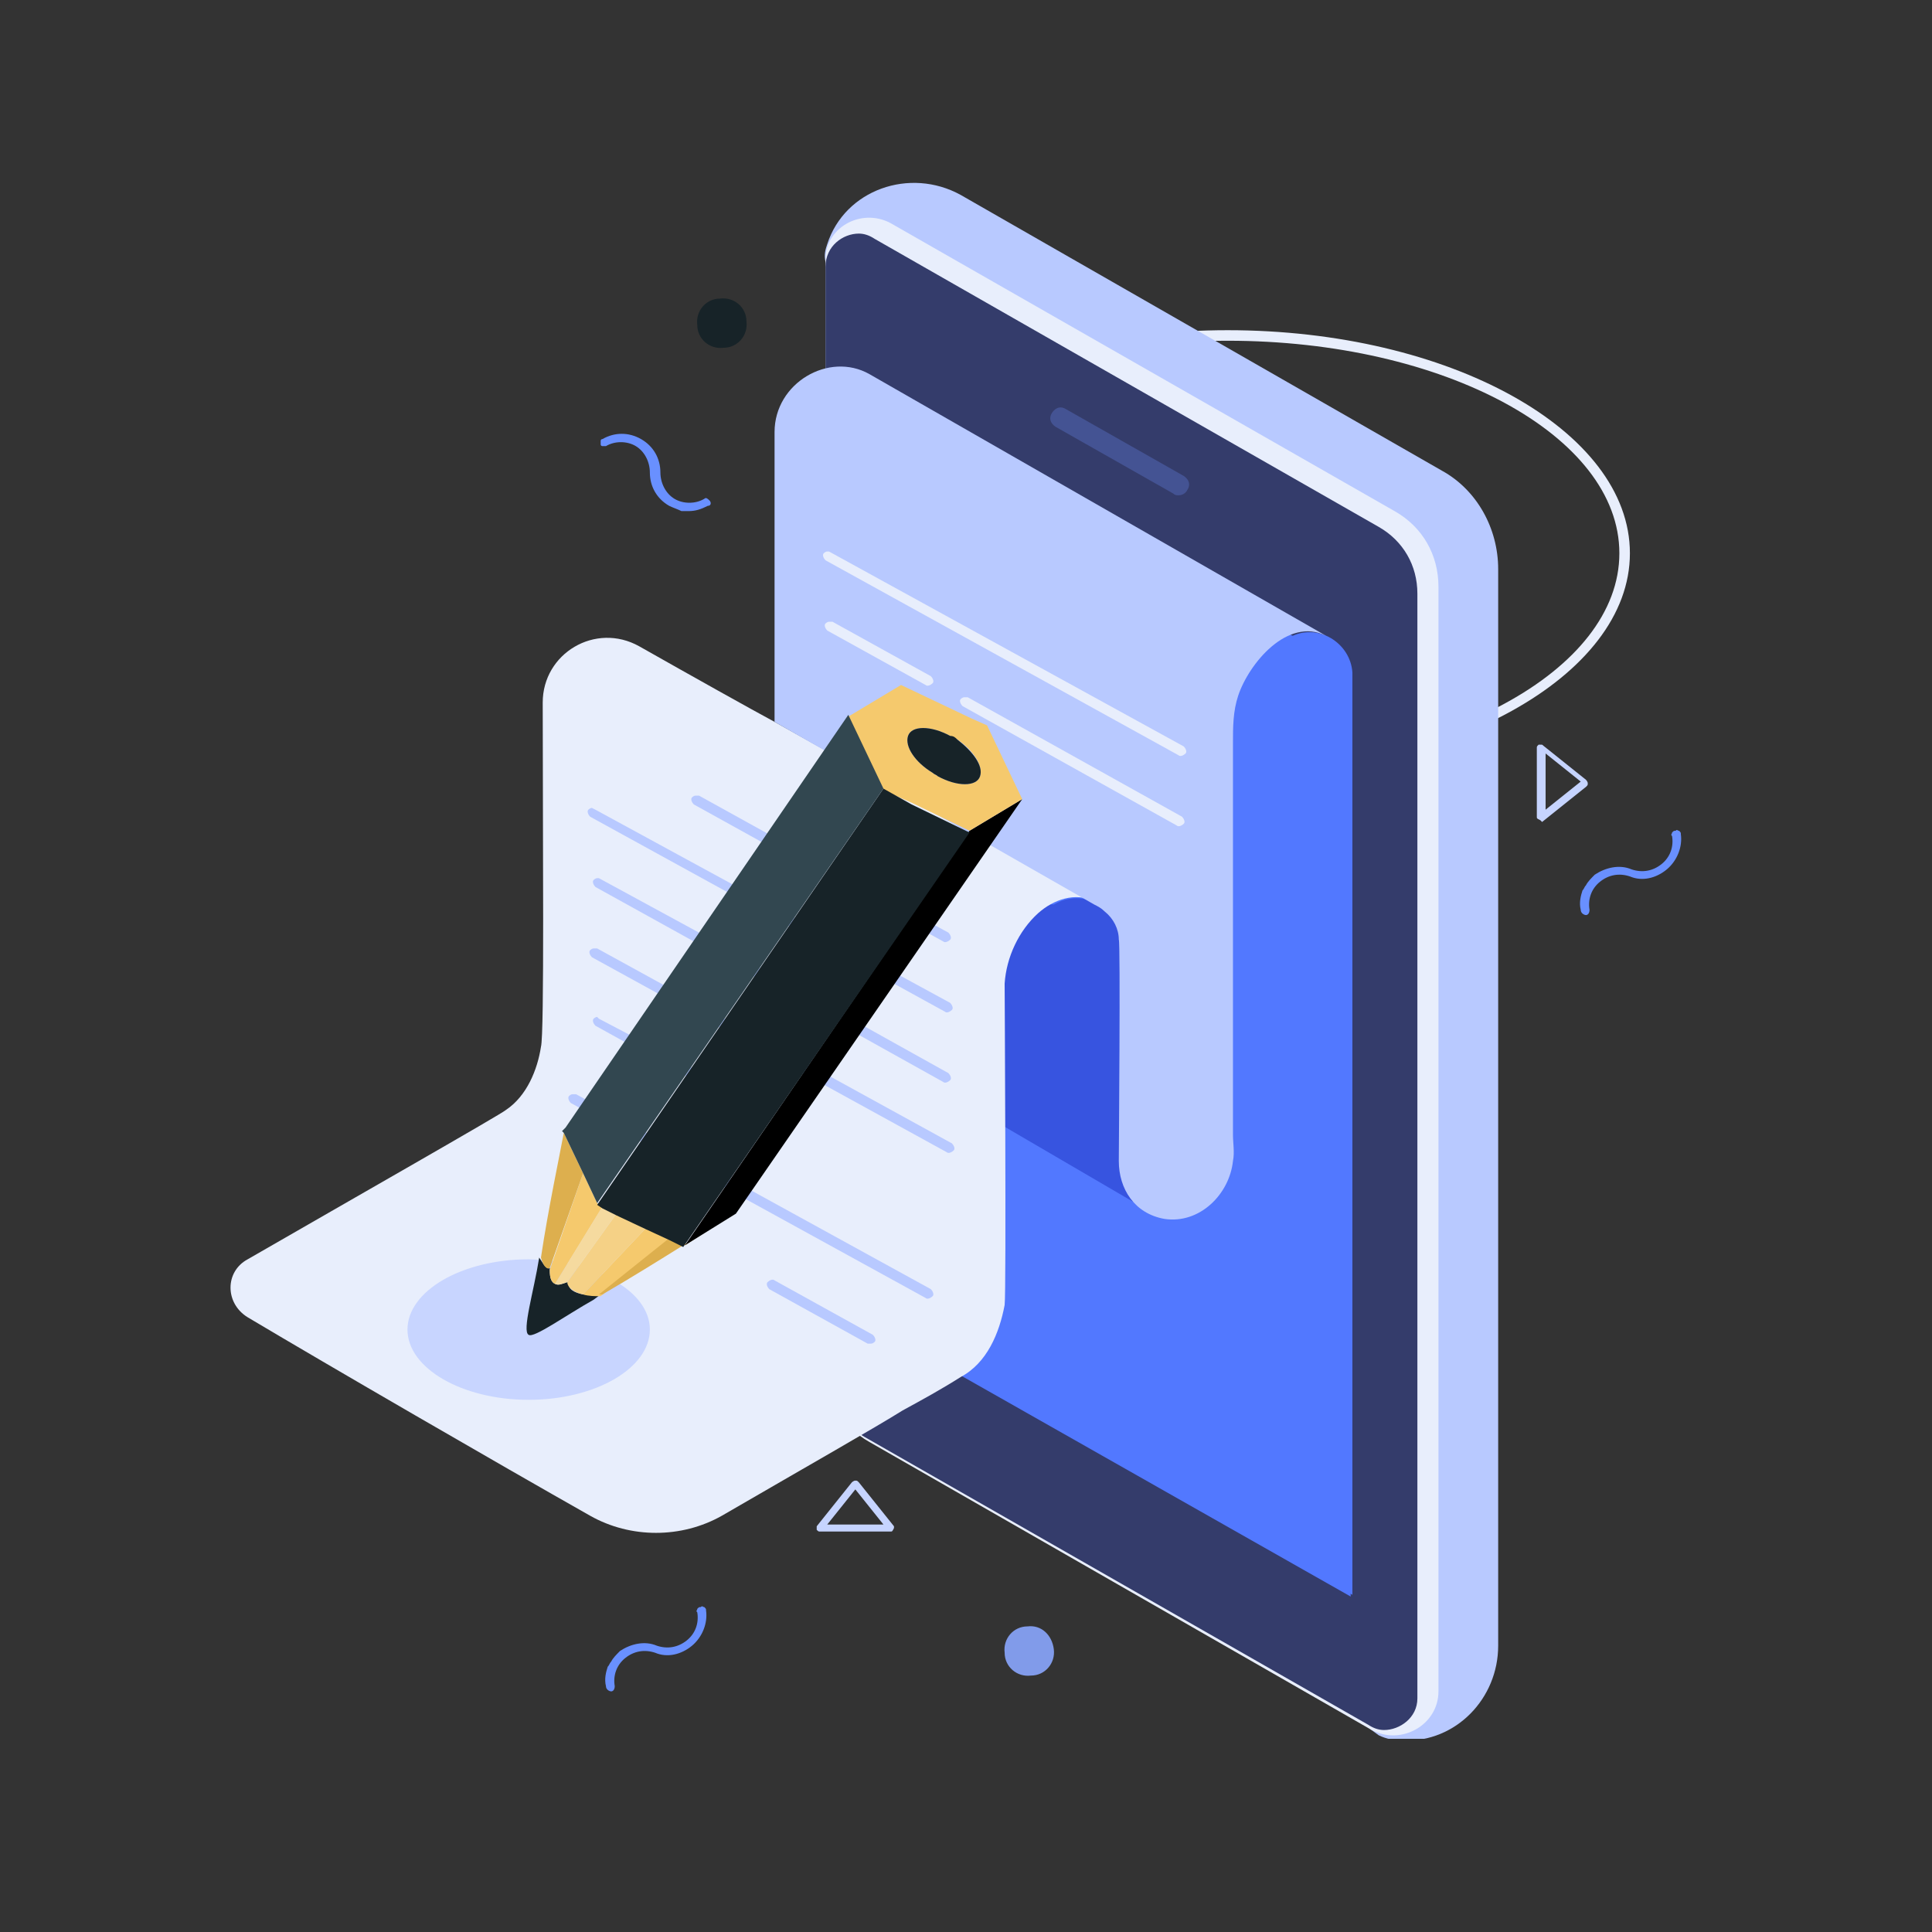 <?xml version="1.0" encoding="utf-8"?>
<!-- Generator: Adobe Illustrator 23.0.6, SVG Export Plug-In . SVG Version: 6.00 Build 0)  -->
<svg version="1.1" id="Слой_1" xmlns="http://www.w3.org/2000/svg" xmlns:xlink="http://www.w3.org/1999/xlink" x="0px" y="0px"
	 viewBox="0 0 110 110" style="enable-background:new 0 0 110 110;" xml:space="preserve">
<rect x="0" y="0" width="110" height="110" fill="#333333" stroke="none"/>
<style type="text/css">
	.st0{clip-path:url(#SVGID_2_);}
	.st1{fill-rule:evenodd;clip-rule:evenodd;fill:#E8EEFC;}
	.st2{fill-rule:evenodd;clip-rule:evenodd;fill:#B8C9FF;}
	.st3{fill-rule:evenodd;clip-rule:evenodd;fill:#343C6B;}
	.st4{fill-rule:evenodd;clip-rule:evenodd;fill:#5278FF;}
	.st5{fill-rule:evenodd;clip-rule:evenodd;fill:#445393;}
	.st6{fill-rule:evenodd;clip-rule:evenodd;fill:#3754E0;}
	.st7{fill-rule:evenodd;clip-rule:evenodd;fill:#819BEA;}
	.st8{fill-rule:evenodd;clip-rule:evenodd;fill:#6990FF;}
	.st9{fill-rule:evenodd;clip-rule:evenodd;fill:#172328;}
	.st10{fill-rule:evenodd;clip-rule:evenodd;fill:#C6D4FF;}
	.st11{fill-rule:evenodd;clip-rule:evenodd;fill:#C8D5FF;}
	.st12{fill:#172328;}
	.st13{fill:#F5DA9F;}
	.st14{fill:#F5D186;}
	.st15{fill:#F5C96D;}
	.st16{fill:#DDAF4E;}
	.st17{fill:#324750;}
</style>
<g>
	<defs>
		<rect id="SVGID_1_" x="13" y="10" width="83" height="89"/>
	</defs>
	<clipPath id="SVGID_2_">
		<use xlink:href="#SVGID_1_"  style="overflow:visible;"/>
	</clipPath>
	<g class="st0">
		<path class="st1" d="M69.9,19.4c-12.3,0-22.3,5.4-22.3,12.1c0,6.7,10,12.1,22.3,12.1c12.3,0,22.3-5.4,22.3-12.1
			C92.2,24.8,82.2,19.4,69.9,19.4z M69.9,44.2C57.3,44.2,47,38.5,47,31.5c0-7,10.3-12.7,22.9-12.7c12.6,0,22.9,5.7,22.9,12.7
			C92.8,38.5,82.5,44.2,69.9,44.2z"/>
		<path class="st2" d="M47.1,13.9c1-3.1,4.7-4.4,7.6-2.8l27.4,15.7c2,1.1,3.2,3.3,3.2,5.6v61.3c0,3-2.4,5.5-5.4,5.4
			c-0.5,0-1-0.1-1.4-0.3L52.9,80.1c-1.6-0.9-2.5-2.5-2.5-4.3l-3.4-60.9C46.9,14.5,47,14.2,47.1,13.9z"/>
		<path class="st1" d="M50.7,12.7l28.7,16.4c1.6,0.9,2.5,2.5,2.5,4.3v62.9c0,1.9-2.1,3.1-3.8,2.2L49.5,82.1
			c-1.6-0.9-2.5-2.5-2.5-4.3V14.9C46.9,13,49,11.8,50.7,12.7z"/>
		<path class="st3" d="M78.8,98.5c-0.3,0-0.6-0.1-0.9-0.3L49.2,81.8c-1.4-0.8-2.2-2.2-2.2-3.8V15.2c0-1.2,1-1.9,1.9-1.9
			c0.3,0,0.6,0.1,0.9,0.3L78.5,30c1.4,0.8,2.2,2.2,2.2,3.8v62.9C80.7,97.8,79.7,98.5,78.8,98.5z"/>
		<path class="st4" d="M50.8,23.1v53l26.1,14.8V38.1L50.8,23.1z"/>
		<path class="st5" d="M67.1,28.2c-0.1,0-0.2,0-0.3-0.1l-6.7-3.8c-0.3-0.2-0.4-0.5-0.2-0.8c0.2-0.3,0.5-0.4,0.8-0.2l6.7,3.8
			c0.3,0.2,0.4,0.5,0.2,0.8C67.5,28.1,67.3,28.2,67.1,28.2z"/>
		<path class="st4" d="M73.4,36.3c-1.9,1.1-3,3.1-3,5.2V44H55.1l-1,33.9l22.9,12.9l0-52.5C76.9,36.6,75,35.4,73.4,36.3z"/>
		<path class="st6" d="M63.8,59.7v-6c0-2-2.1-3.2-3.8-2.2c-2.4-0.3-6.6,8.9-7,10.2l12.5,7.3C65.5,69.1,63.8,60.8,63.8,59.7z"/>
		<path class="st1" d="M36.4,36.8c-2.5-1.4-5.5,0.4-5.5,3.2c0,7.4,0.1,18.9-0.1,19.6c-0.2,1.3-0.8,2.8-2,3.6
			c-0.2,0.2-8.8,5.1-14.7,8.5c-1.3,0.7-1.3,2.5,0,3.3c4.7,2.8,14.2,8.3,19.5,11.3c2.3,1.3,5.2,1.3,7.5,0c5-2.9,8.7-5,10.3-6
			c1.1-0.6,2.2-1.2,3.3-1.9c1.5-0.8,2.2-2.5,2.5-4.1c0.1-0.8,0-18.3,0-18.3c0.1-1.5,0.8-3,1.9-4c0.9-0.8,2.1-1.2,3.2-0.7L44.1,41.1
			C42.8,40.4,39.4,38.5,36.4,36.8z"/>
		<path class="st2" d="M44.1,24.6c0,6.6,0,15.9,0,16.5l18.2,10.4c0.2,0.1,0.4,0.2,0.6,0.4c0.5,0.4,0.8,1,0.8,1.6
			c0.1,0.1,0,12.1,0,12.6c0,1.6,0.9,3,2.6,3.3c2,0.3,3.7-1.4,3.9-3.3c0.1-0.5,0-1,0-1.5c0-4.2,0-18.1,0-22.3c0-0.9,0-1.8,0.3-2.7
			c0.6-1.8,2.8-4.5,5-3.4l-26-14.9C47.2,20,44.1,21.8,44.1,24.6z"/>
		<path class="st1" d="M47.2,35.4c-0.1,0-0.2,0.1-0.2,0.1c-0.1,0.1,0,0.3,0.1,0.4l5.6,3.1c0.1,0.1,0.3,0,0.4-0.1
			c0.1-0.1,0-0.3-0.1-0.4l-5.6-3.1L47.2,35.4z"/>
		<path class="st1" d="M54.9,39.7c-0.1,0-0.2,0.1-0.2,0.1c-0.1,0.1,0,0.3,0.1,0.4L67,47c0.1,0.1,0.3,0,0.4-0.1
			c0.1-0.1,0-0.3-0.1-0.4l-12.2-6.8L54.9,39.7z"/>
		<path class="st1" d="M47.1,31.4c-0.1,0-0.2,0.1-0.2,0.1c-0.1,0.1,0,0.3,0.1,0.4L67.1,43c0.1,0.1,0.3,0,0.4-0.1
			c0.1-0.1,0-0.3-0.1-0.4L47.2,31.4L47.1,31.4z"/>
		<path class="st2" d="M49.6,76.5c0.1,0,0.2-0.1,0.2-0.1c0.1-0.1,0-0.3-0.1-0.4l-5.6-3.1c-0.1-0.1-0.3,0-0.4,0.1
			c-0.1,0.1,0,0.3,0.1,0.4l5.6,3.1L49.6,76.5z"/>
		<path class="st2" d="M34,57.9c-0.1,0-0.2,0.1-0.2,0.1c-0.1,0.1,0,0.3,0.1,0.4l5.6,3.1c0.1,0.1,0.3,0,0.4-0.1
			c0.1-0.1,0-0.3-0.1-0.4L34.1,58L34,57.9z"/>
		<path class="st2" d="M34,50c-0.1,0-0.2,0.1-0.2,0.1c-0.1,0.1,0,0.3,0.1,0.4l5.6,3.1c0.1,0.1,0.3,0,0.4-0.1c0.1-0.1,0-0.3-0.1-0.4
			L34.1,50L34,50z"/>
		<path class="st2" d="M41.6,54.3c-0.1,0-0.2,0.1-0.2,0.1c-0.1,0.1,0,0.3,0.1,0.4l12.2,6.8c0.1,0.1,0.3,0,0.4-0.1
			c0.1-0.1,0-0.3-0.1-0.4l-12.2-6.8L41.6,54.3z"/>
		<path class="st2" d="M33.8,54c-0.1,0-0.2,0.1-0.2,0.1c-0.1,0.1,0,0.3,0.1,0.4l20.2,11.1c0.1,0.1,0.3,0,0.4-0.1
			c0.1-0.1,0-0.3-0.1-0.4L34,54L33.8,54z"/>
		<path class="st2" d="M32.6,62.3c-0.1,0-0.2,0.1-0.2,0.1c-0.1,0.1,0,0.3,0.1,0.4l20.2,11.1c0.1,0.1,0.3,0,0.4-0.1
			c0.1-0.1,0-0.3-0.1-0.4L32.8,62.3L32.6,62.3z"/>
		<path class="st2" d="M48.2,50c-0.1,0-0.2,0.1-0.2,0.1c-0.1,0.1,0,0.3,0.1,0.4l5.6,3.1c0.1,0.1,0.3,0,0.4-0.1
			c0.1-0.1,0-0.3-0.1-0.4L48.3,50L48.2,50z"/>
		<path class="st2" d="M39.6,45.3c-0.1,0-0.2,0.1-0.2,0.1c-0.1,0.1,0,0.3,0.1,0.4l5.6,3.1c0.1,0.1,0.3,0,0.4-0.1
			c0.1-0.1,0-0.3-0.1-0.4l-5.6-3.1L39.6,45.3z"/>
		<path class="st2" d="M33.7,46c-0.1,0-0.2,0.1-0.2,0.1c-0.1,0.1,0,0.3,0.1,0.4l20.2,11.1c0.1,0.1,0.3,0,0.4-0.1
			c0.1-0.1,0-0.3-0.1-0.4L33.9,46.1L33.7,46z"/>
		<path class="st7" d="M58.5,92.6c-0.8,0-1.4,0.7-1.3,1.5c0,0.8,0.7,1.4,1.5,1.3c0.8,0,1.4-0.7,1.3-1.5
			C59.9,93.1,59.3,92.5,58.5,92.6z"/>
		<path class="st8" d="M90.3,52.1c0.1,0,0.2-0.1,0.2-0.3c-0.1-0.6,0.1-1.2,0.6-1.6c0.5-0.4,1.1-0.5,1.7-0.3c0.7,0.3,1.5,0.1,2.1-0.4
			c0.6-0.5,0.9-1.3,0.8-2c0-0.1,0-0.1-0.1-0.2c-0.1,0-0.1-0.1-0.2,0c-0.1,0-0.1,0-0.2,0.1c0,0.1-0.1,0.1,0,0.2
			c0.1,0.6-0.1,1.2-0.6,1.6c-0.5,0.4-1.1,0.5-1.7,0.3c-0.7-0.3-1.5-0.1-2.1,0.3c-0.2,0.2-0.4,0.4-0.5,0.6c-0.1,0.1-0.1,0.2-0.2,0.3
			c-0.1,0.3-0.2,0.7-0.1,1.1C90,52,90.2,52.1,90.3,52.1z"/>
		<path class="st8" d="M34.8,96.3c0.1,0,0.2-0.1,0.2-0.3c-0.1-0.6,0.1-1.2,0.6-1.6c0.5-0.4,1.1-0.5,1.7-0.3c0.7,0.3,1.5,0.1,2.1-0.4
			c0.6-0.5,0.9-1.3,0.8-2c0-0.1,0-0.1-0.1-0.2c-0.1,0-0.1-0.1-0.2,0c-0.1,0-0.1,0-0.2,0.1c0,0.1-0.1,0.1,0,0.2
			c0.1,0.6-0.1,1.2-0.6,1.6c-0.5,0.4-1.1,0.5-1.7,0.3c-0.7-0.3-1.5-0.1-2.1,0.3c-0.2,0.2-0.4,0.4-0.5,0.6c-0.1,0.1-0.1,0.2-0.2,0.3
			c-0.1,0.3-0.2,0.7-0.1,1.1C34.5,96.2,34.7,96.3,34.8,96.3z"/>
		<path class="st9" d="M41,17c-0.8,0-1.4,0.7-1.3,1.5c0,0.8,0.7,1.4,1.5,1.3c0.8,0,1.4-0.7,1.3-1.5C42.5,17.5,41.8,16.9,41,17z"/>
		<path class="st8" d="M40.4,28.5c-0.1-0.1-0.2-0.2-0.3-0.1c-0.5,0.3-1.2,0.3-1.7,0c-0.5-0.3-0.8-0.9-0.8-1.5c0-0.8-0.4-1.5-1.1-1.9
			c-0.7-0.4-1.5-0.4-2.2,0c-0.1,0-0.1,0.1-0.1,0.1c0,0.1,0,0.1,0,0.2c0,0.1,0.1,0.1,0.1,0.1c0.1,0,0.1,0,0.2,0
			c0.5-0.3,1.2-0.3,1.7,0c0.5,0.3,0.8,0.9,0.8,1.5c0,0.8,0.4,1.5,1.1,1.9c0.2,0.1,0.5,0.2,0.7,0.3c0.1,0,0.3,0,0.4,0
			c0.4,0,0.7-0.1,1.1-0.3C40.5,28.8,40.5,28.6,40.4,28.5z"/>
		<path class="st10" d="M47.1,86.8h3.2l-1.6-2L47.1,86.8z M50.9,87L50.9,87c-0.1,0.2-0.1,0.2-0.2,0.2h-4c-0.1,0-0.1,0-0.2-0.1
			c0-0.1,0-0.1,0-0.2l2-2.5c0,0,0.1-0.1,0.2-0.1c0.1,0,0.1,0,0.2,0.1l2,2.5L50.9,87z"/>
		<path class="st10" d="M88,42.9l0,3.2l2-1.6L88,42.9z M87.7,46.7L87.7,46.7c-0.2-0.1-0.2-0.1-0.2-0.2l0-3.9c0-0.1,0-0.1,0.1-0.2
			c0.1,0,0.1,0,0.2,0l2.5,2c0,0,0.1,0.1,0.1,0.2c0,0.1,0,0.1-0.1,0.2l-2.5,2L87.7,46.7z"/>
		<path class="st11" d="M37,75.7c0,2.2-3.1,4-6.9,4c-3.8,0-6.9-1.8-6.9-4c0-2.2,3.1-4,6.9-4C33.9,71.8,37,73.5,37,75.7z"/>
	</g>
</g>
<path class="st12" d="M33.2,73.7c-0.5-0.1-0.9-0.3-0.8-0.7c0,0,0,0-0.1,0c-0.3,0.1-0.5,0.2-0.7,0.1c0,0,0,0,0,0
	c-0.2-0.1-0.3-0.3-0.3-0.8l0-0.1c-0.2,0.1-0.4-0.3-0.6-0.6c-0.3,1.9-1,4.2-0.6,4.4c0.3,0.2,2.1-1.1,3.7-2l0.4-0.3
	C33.9,73.8,33.5,73.7,33.2,73.7z"/>
<path class="st13" d="M34.3,68.7l-2.7,4.4c0,0,0,0,0,0c0.2,0.1,0.4,0,0.7-0.1l2.8-3.9L34.3,68.7z"/>
<path class="st14" d="M32.3,73C32.3,73,32.4,73,32.3,73c0,0.3,0.4,0.6,0.9,0.7l3.6-3.8l-1.7-0.8L32.3,73z"/>
<path class="st15" d="M36.8,69.9l-3.6,3.8c0.3,0.1,0.7,0.1,1,0.1l4-3.3L36.8,69.9z"/>
<path class="st15" d="M34,68.5l-0.8-1.7l-1.9,5.5c0,0.5,0.1,0.7,0.3,0.8l2.7-4.4L34,68.5z"/>
<path class="st16" d="M38.1,70.5l-4,3.2c0.1,0,0.1,0,0.2,0c3.1-1.8,7.1-4.4,7.5-4.6L39,70.9L38.1,70.5z"/>
<path class="st16" d="M31.3,72.2L31.3,72.2l1.9-5.4l-1.1-2.3c-0.2,1.1-0.9,4.4-1.3,7.1C30.9,72,31.1,72.3,31.3,72.2z"/>
<path d="M55.2,47.3L39,70.9l2.9-1.8c0,0,0,0,0,0l16.3-23.6L55.2,47.3z"/>
<path class="st15" d="M51.9,45.7l3.3,1.6l3-1.8l-2-4.2l-0.9-0.4L51.3,39l-3,1.8l2,4.2L51.9,45.7z M51.7,41.9c0.2-0.6,1.3-0.6,2.4,0
	c0.1,0.1,0.3,0.1,0.4,0.2c0.9,0.6,1.5,1.5,1.3,2.1c-0.2,0.6-1.3,0.6-2.4,0c-0.1-0.1-0.2-0.1-0.3-0.2C52.1,43.4,51.5,42.5,51.7,41.9z
	"/>
<path class="st12" d="M53.1,44c0.1,0.1,0.2,0.1,0.3,0.2c1.1,0.6,2.2,0.6,2.4,0c0.2-0.6-0.4-1.4-1.3-2.1c-0.1-0.1-0.2-0.2-0.4-0.2
	c-1.1-0.6-2.2-0.6-2.4,0C51.5,42.5,52.1,43.4,53.1,44z"/>
<path class="st12" d="M50.3,44.9L34,68.6l0.3,0.2l0.8,0.4l1.7,0.8l1.3,0.6l0.8,0.4l16.3-23.6l-3.3-1.6L50.3,44.9z"/>
<path class="st17" d="M34,68.5l16.3-23.6l-2-4.2L32.2,64.2L32,64.4l0.1,0.1v0l1.1,2.3L34,68.5z"/>
</svg>
